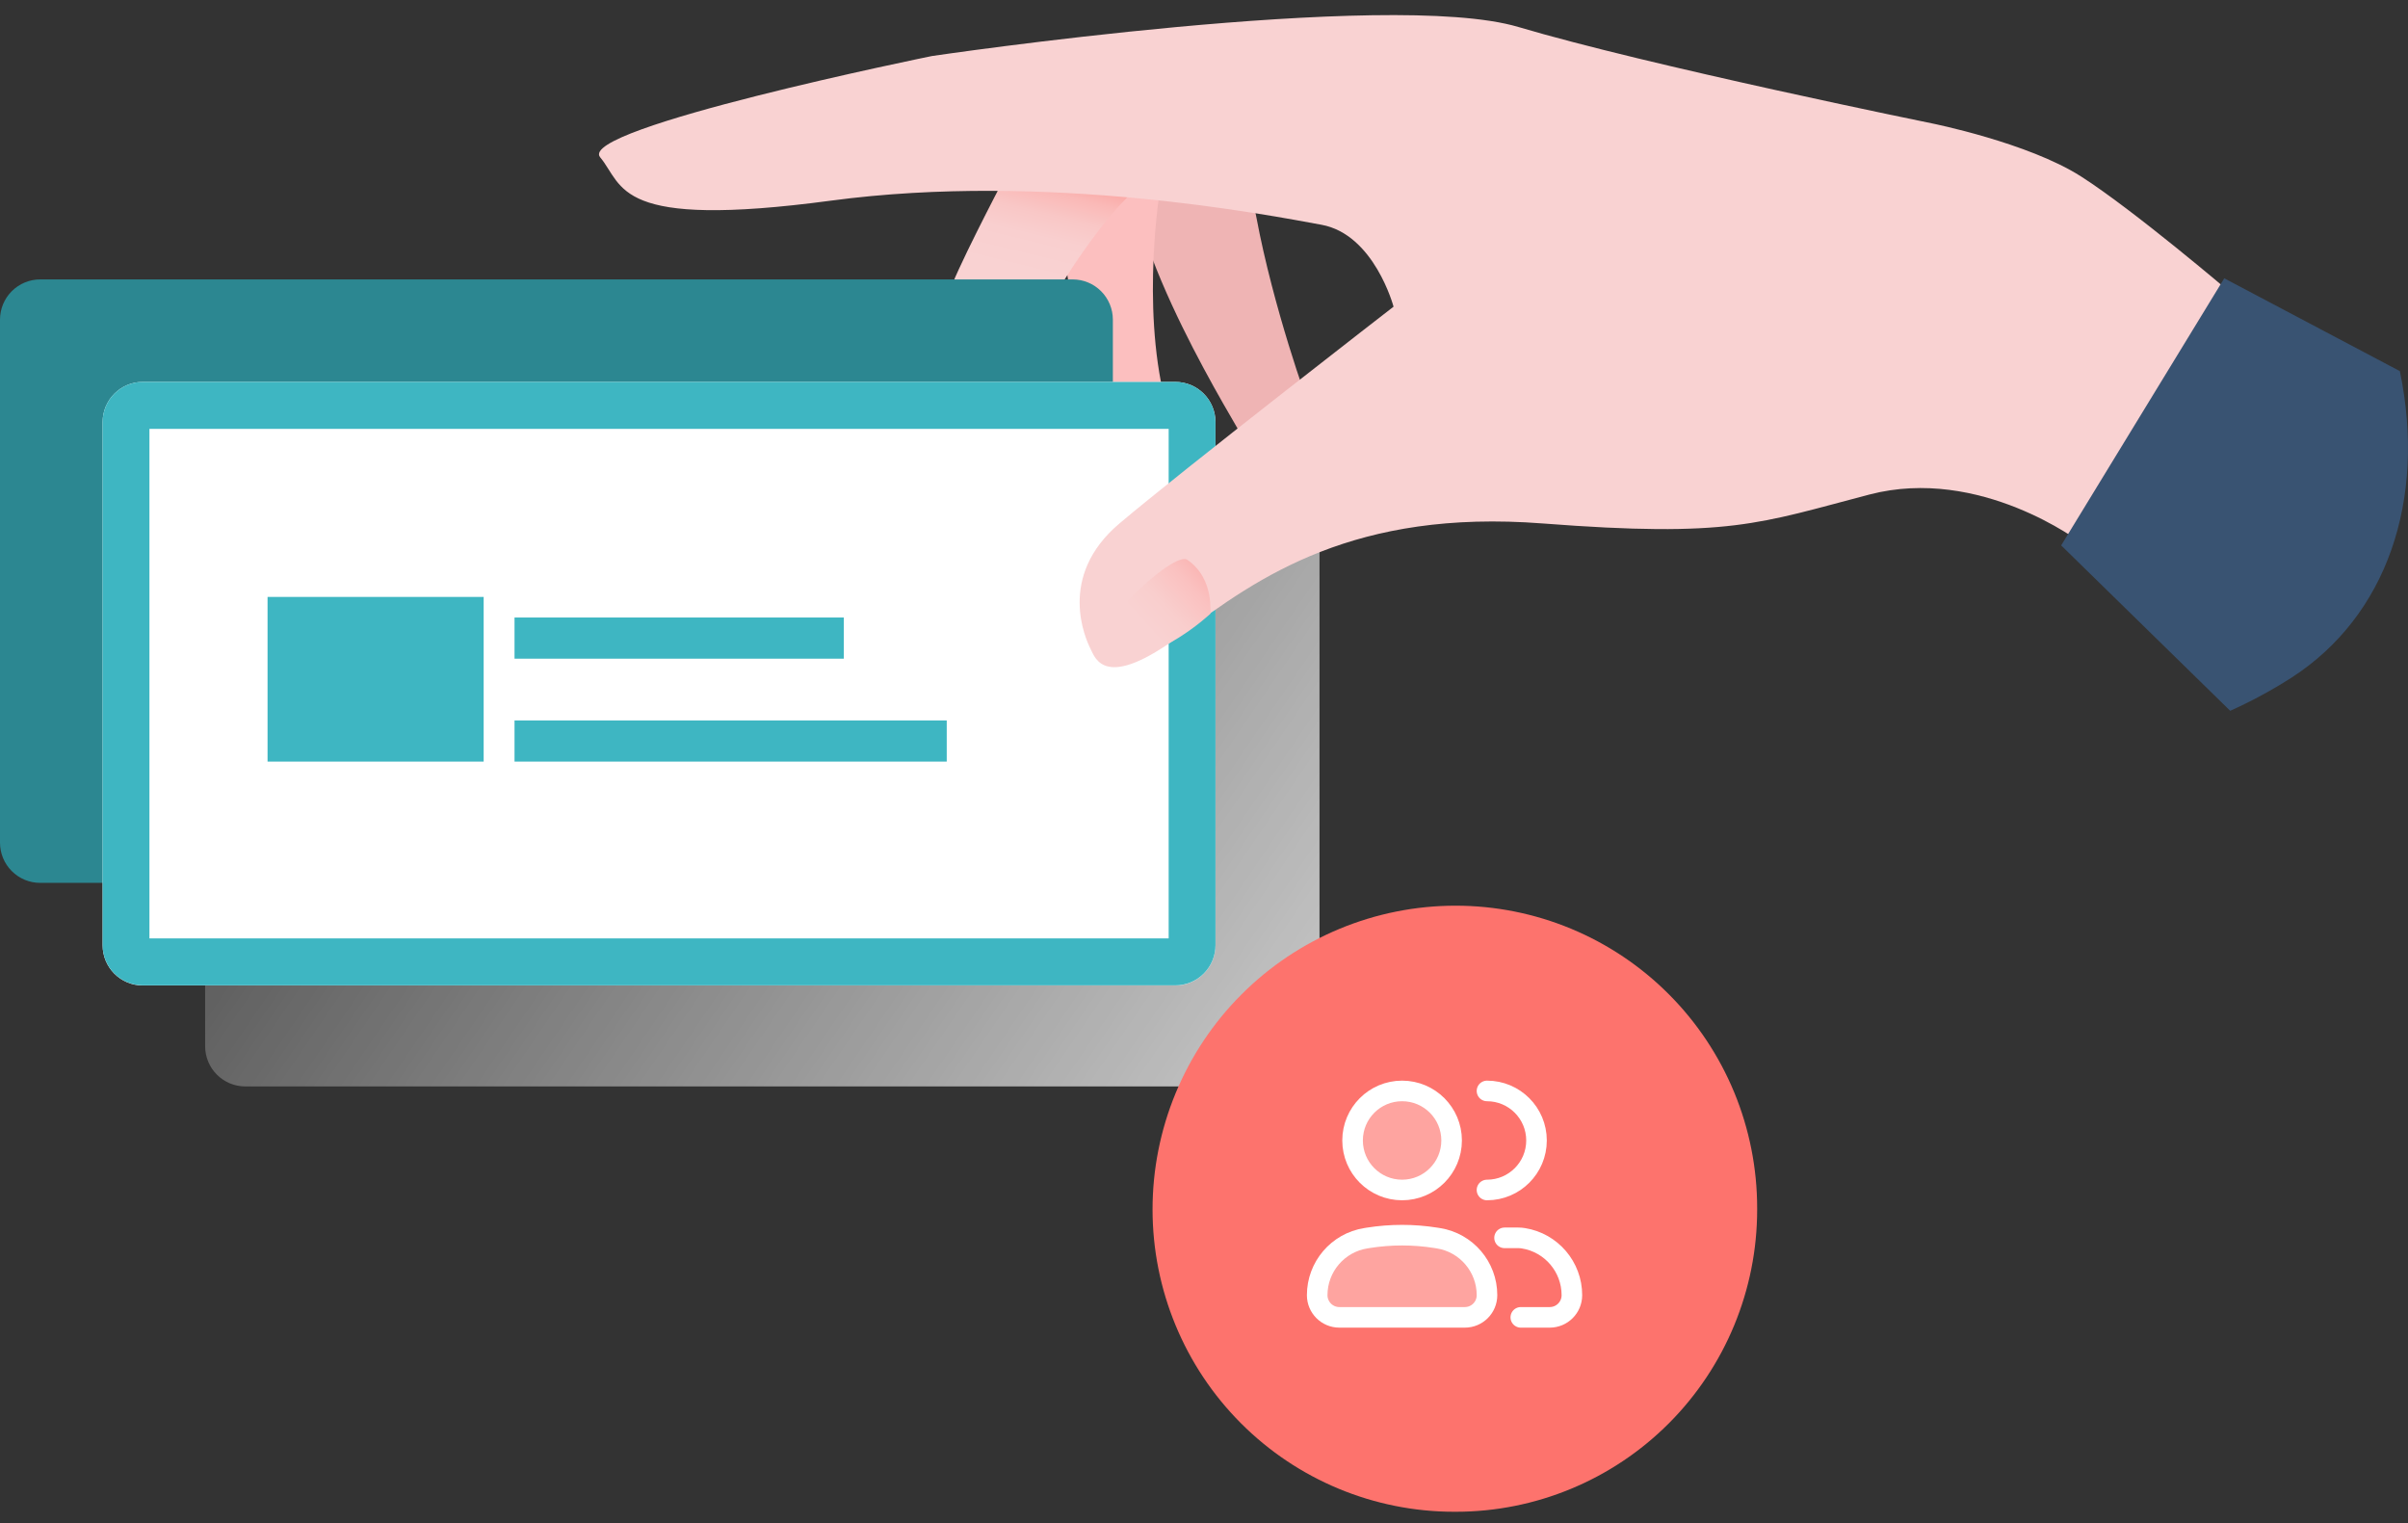 <svg width="117" height="74" viewBox="0 0 117 74" fill="none" xmlns="http://www.w3.org/2000/svg">
<rect x="0" y="0" width="117" height="74" fill="#333333" stroke="none"/>
<path d="M54.971 9.15C56.074 14.867 61.44 22.684 60.344 21.328L63.614 19.688C63.56 19.688 61.861 14.927 61.045 10.556C60.141 5.73 54.673 7.622 54.971 9.15Z" fill="#EFB4B4"/>
<path d="M56.371 9.15C56.371 9.15 55.436 14.771 56.605 19.455C57.773 24.139 52.867 19.922 52.867 19.922L51.465 10.79L54.034 8.448L56.371 9.15Z" fill="#FCBFBF"/>
<path d="M48.661 8.92C48.661 8.92 46.326 13.37 46.092 14.306C45.858 15.243 50.998 14.776 50.998 14.776C50.998 14.776 52.868 11.497 54.735 9.624C56.602 7.751 48.661 8.92 48.661 8.92Z" fill="url(#paint0_linear_360_2150)"/>
<path opacity="0.8" d="M62.162 23.559H11.917C10.84 23.559 9.967 24.434 9.967 25.514V50.827C9.967 51.906 10.84 52.781 11.917 52.781H62.162C63.239 52.781 64.112 51.906 64.112 50.827V25.514C64.112 24.434 63.239 23.559 62.162 23.559Z" fill="url(#paint1_linear_360_2150)"/>
<path d="M52.122 42.892H1.95C1.433 42.892 0.937 42.686 0.571 42.319C0.205 41.953 0 41.456 0 40.937L0 15.53C0 15.011 0.205 14.514 0.571 14.148C0.937 13.781 1.433 13.575 1.95 13.575H52.122C52.639 13.575 53.135 13.781 53.501 14.148C53.866 14.514 54.072 15.011 54.072 15.53V40.937C54.072 41.456 53.866 41.953 53.501 42.319C53.135 42.686 52.639 42.892 52.122 42.892Z" fill="#2C8791"/>
<path d="M57.108 18.554H6.936C5.859 18.554 4.986 19.429 4.986 20.509V45.923C4.986 47.002 5.859 47.877 6.936 47.877H57.108C58.185 47.877 59.058 47.002 59.058 45.923V20.509C59.058 19.429 58.185 18.554 57.108 18.554Z" fill="white"/>
<path d="M56.783 20.834V45.59H7.261V20.834H56.783ZM57.108 18.554H6.936C6.419 18.554 5.923 18.76 5.557 19.127C5.192 19.493 4.986 19.99 4.986 20.509V45.916C4.986 46.435 5.192 46.932 5.557 47.298C5.923 47.665 6.419 47.871 6.936 47.871H57.108C57.625 47.871 58.121 47.665 58.487 47.298C58.853 46.932 59.058 46.435 59.058 45.916V20.509C59.058 19.99 58.853 19.493 58.487 19.127C58.121 18.76 57.625 18.554 57.108 18.554Z" fill="#3EB6C2"/>
<path d="M41 30H25V32H41V30Z" fill="#3EB6C2"/>
<path d="M46 35H25V37H46V35Z" fill="#3EB6C2"/>
<path d="M23.5 29H13V37H23.5V29Z" fill="#3EB6C2"/>
<path d="M101.113 26.367C101.113 26.367 96.207 22.621 90.834 24.025C85.46 25.429 84.057 26.132 74.946 25.43C65.835 24.729 61.161 28.007 57.422 30.812C53.683 33.616 53.217 31.983 52.983 31.514C52.748 31.045 51.349 28.007 54.385 25.437C57.42 22.867 67.71 14.899 67.71 14.899C67.71 14.899 66.774 11.386 64.205 10.919C61.636 10.451 50.88 8.342 40.373 9.748C29.865 11.153 30.327 9.044 29.16 7.64C27.993 6.236 45.282 2.722 45.282 2.722C45.282 2.722 67.469 -0.563 73.774 1.311C80.079 3.186 93.868 5.994 93.868 5.994C93.868 5.994 98.541 6.93 101.11 8.57C103.679 10.21 108.356 14.199 108.356 14.199L101.113 26.367Z" fill="#F9D2D2"/>
<path d="M58.826 29.802C58.762 29.877 59.061 28.134 57.688 27.196C56.91 26.663 51.513 32.004 53.847 32.082C56.333 32.18 58.785 29.834 58.826 29.802Z" fill="url(#paint2_linear_360_2150)"/>
<path d="M111.369 32.903C110.409 33.52 109.403 34.065 108.361 34.532L100.148 26.497L108.072 13.521L116.605 18.03C117.908 24.326 115.94 29.937 111.369 32.903Z" fill="#395372"/>
<path d="M70.734 73.445H70.654C66.768 73.445 63.04 71.897 60.292 69.142C57.544 66.388 56 62.651 56 58.756C56 56.818 56.381 54.899 57.121 53.109C57.861 51.319 58.945 49.692 60.312 48.322C61.679 46.952 63.302 45.865 65.088 45.123C66.875 44.382 68.789 44 70.722 44C72.647 44 74.553 44.38 76.331 45.118C78.109 45.856 79.724 46.938 81.085 48.303C82.446 49.666 83.525 51.286 84.262 53.068C84.998 54.85 85.377 56.76 85.377 58.689V58.769C85.377 62.661 83.834 66.394 81.088 69.147C78.342 71.899 74.617 73.445 70.734 73.445Z" fill="#FD736D"/>
<path d="M64 62.923C64 61.546 65 60.374 66.359 60.157L66.482 60.137C67.57 59.964 68.68 59.964 69.768 60.137L69.891 60.157C71.25 60.374 72.25 61.546 72.25 62.923C72.25 63.518 71.768 64 71.173 64H65.077C64.482 64 64 63.518 64 62.923Z" fill="white" fill-opacity="0.35"/>
<path d="M70.531 55.406C70.531 56.735 69.454 57.812 68.125 57.812C66.796 57.812 65.719 56.735 65.719 55.406C65.719 54.077 66.796 53 68.125 53C69.454 53 70.531 54.077 70.531 55.406Z" fill="white" fill-opacity="0.35"/>
<path d="M64 62.923C64 61.546 65 60.374 66.359 60.157L66.482 60.137C67.57 59.964 68.68 59.964 69.768 60.137L69.891 60.157C71.25 60.374 72.25 61.546 72.25 62.923C72.25 63.518 71.768 64 71.173 64H65.077C64.482 64 64 63.518 64 62.923Z" stroke="white"/>
<path d="M70.531 55.406C70.531 56.735 69.454 57.812 68.125 57.812C66.796 57.812 65.719 56.735 65.719 55.406C65.719 54.077 66.796 53 68.125 53C69.454 53 70.531 54.077 70.531 55.406Z" stroke="white"/>
<path d="M72.25 57.812C73.579 57.812 74.656 56.735 74.656 55.406C74.656 54.077 73.579 53 72.25 53M73.893 64H75.298C75.893 64 76.375 63.518 76.375 62.923C76.375 61.546 75.375 60.374 74.016 60.157V60.157C73.934 60.144 73.851 60.137 73.769 60.137C73.549 60.137 73.481 60.137 73.103 60.137" stroke="white" stroke-linecap="round"/>
<defs>
<linearGradient id="paint0_linear_360_2150" x1="49.456" y1="16.282" x2="51.722" y2="6.967" gradientUnits="userSpaceOnUse">
<stop offset="0.32" stop-color="#F9D2D2"/>
<stop offset="0.51" stop-color="#F9CFCF"/>
<stop offset="0.63" stop-color="#F9C7C6"/>
<stop offset="0.74" stop-color="#FAB9B7"/>
<stop offset="0.84" stop-color="#FBA5A2"/>
<stop offset="0.93" stop-color="#FC8B86"/>
<stop offset="1" stop-color="#FD736D"/>
</linearGradient>
<linearGradient id="paint1_linear_360_2150" x1="5.015" y1="16.232" x2="66.723" y2="58.314" gradientUnits="userSpaceOnUse">
<stop stop-color="white" stop-opacity="0"/>
<stop offset="0.3" stop-color="white" stop-opacity="0.28"/>
<stop offset="1" stop-color="white" stop-opacity="0.99"/>
</linearGradient>
<linearGradient id="paint2_linear_360_2150" x1="52.977" y1="32.935" x2="61.462" y2="25.302" gradientUnits="userSpaceOnUse">
<stop offset="0.32" stop-color="#F9D2D2"/>
<stop offset="0.44" stop-color="#F9CECD"/>
<stop offset="0.58" stop-color="#FAC1C0"/>
<stop offset="0.73" stop-color="#FBABA9"/>
<stop offset="0.89" stop-color="#FC8E89"/>
<stop offset="1" stop-color="#FD736D"/>
</linearGradient>
</defs>
</svg>
